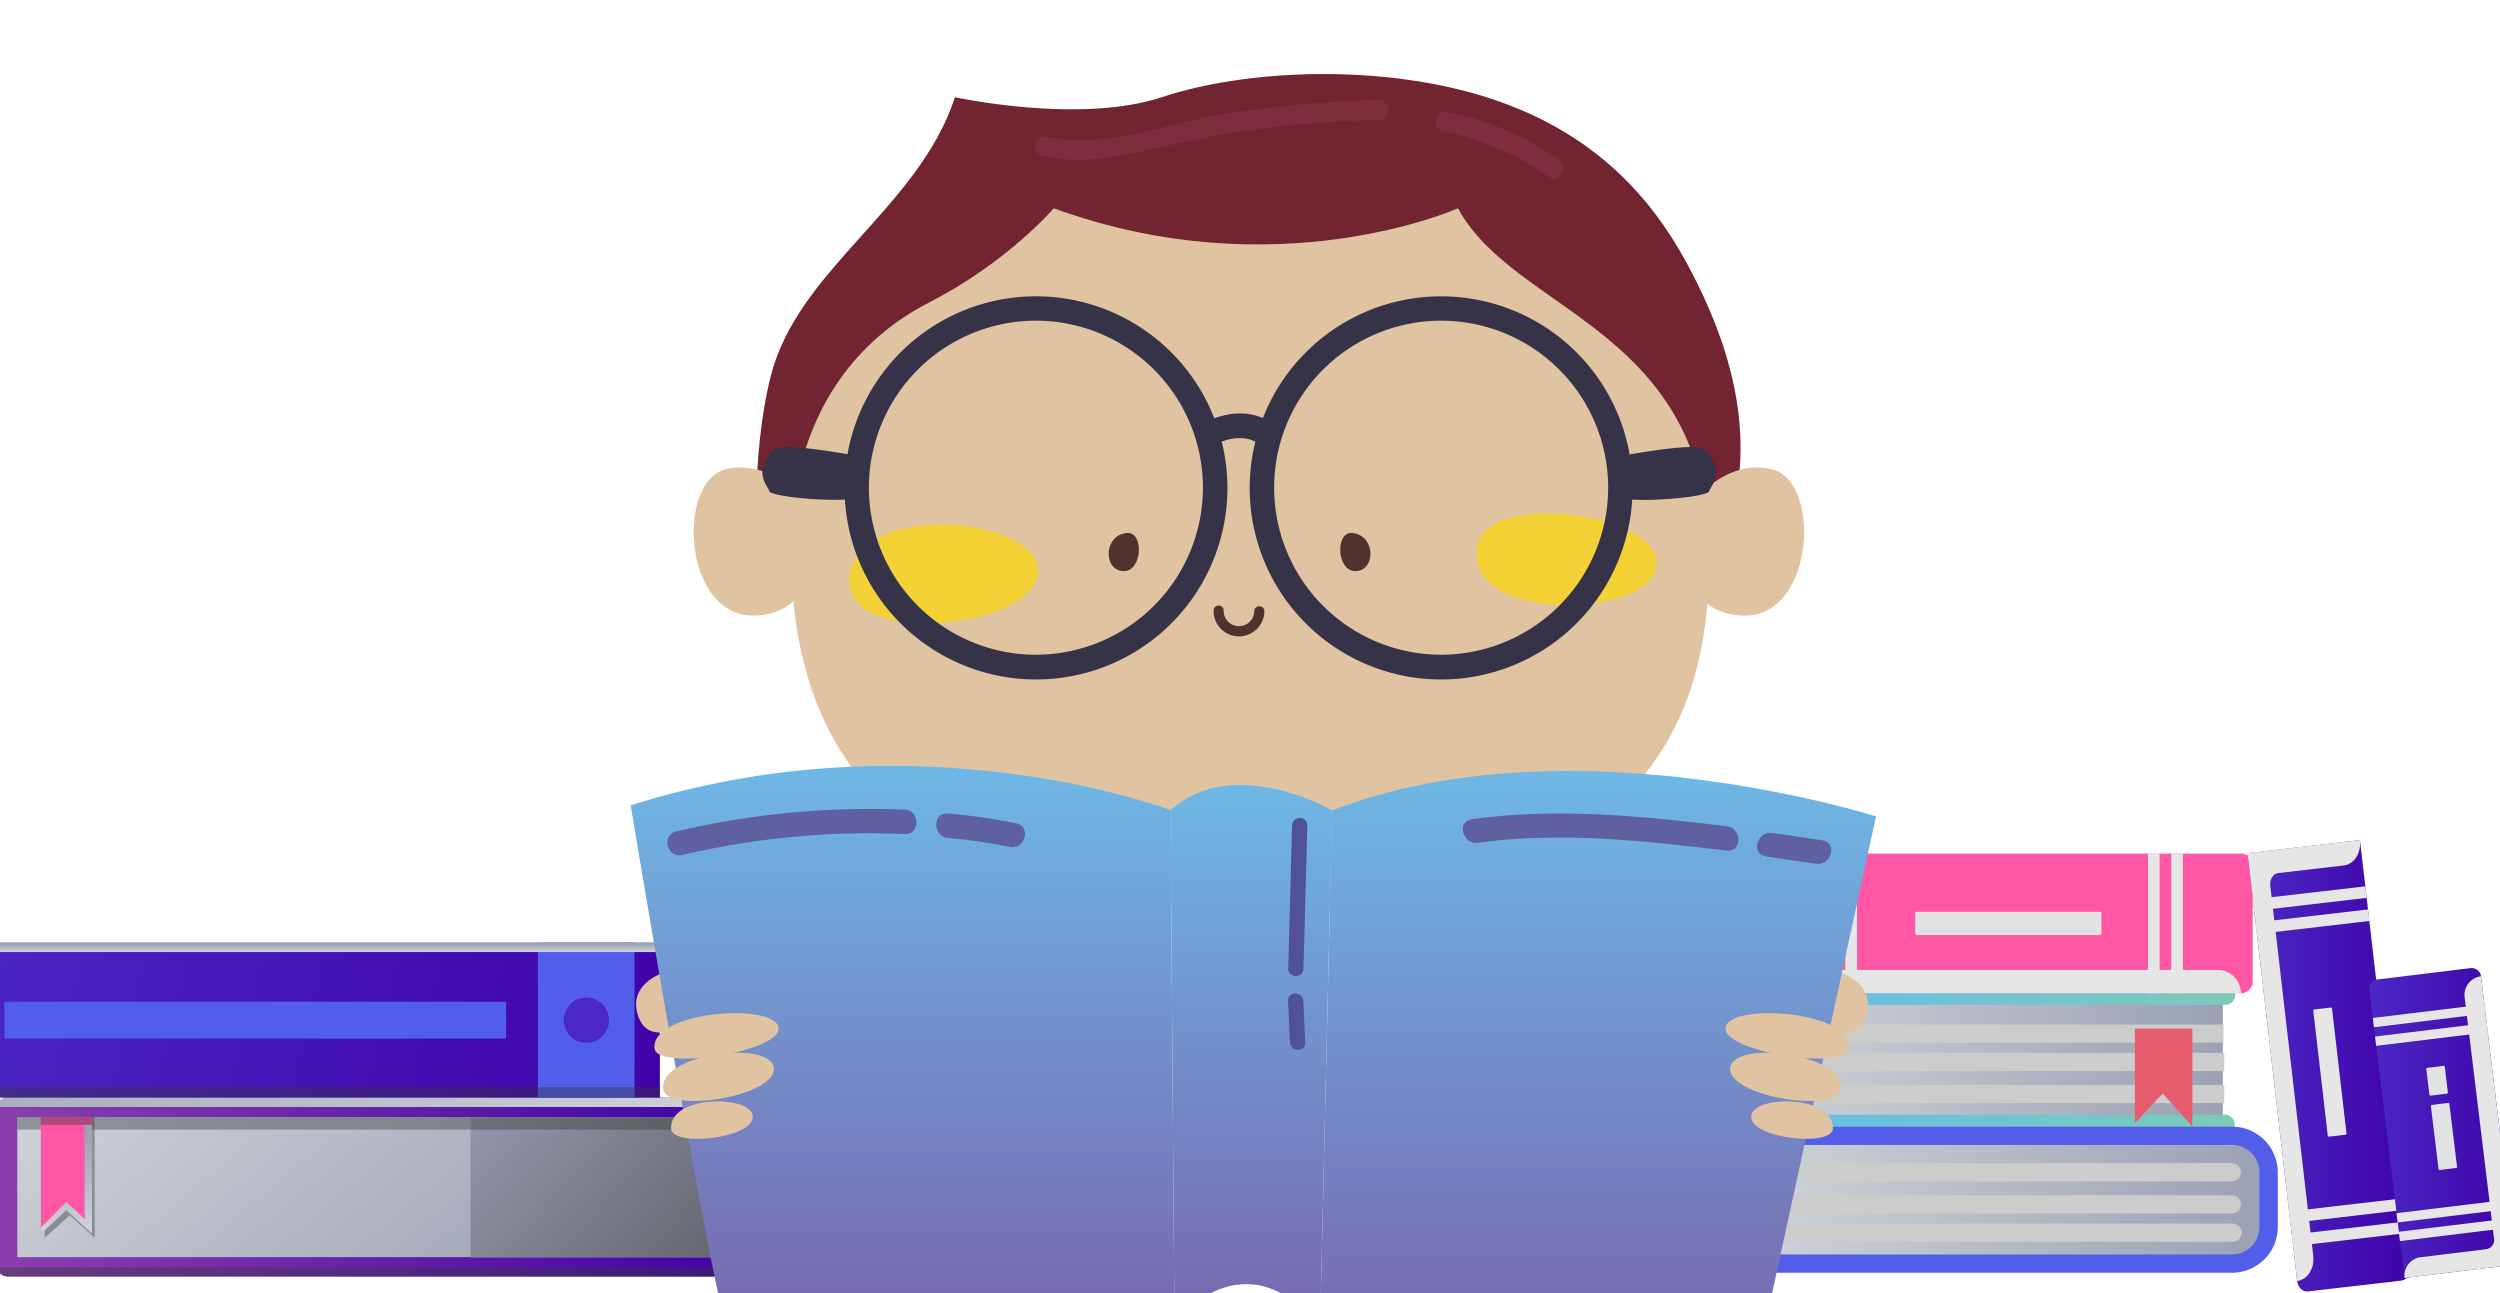 <svg xmlns="http://www.w3.org/2000/svg" xmlns:xlink="http://www.w3.org/1999/xlink" viewBox="0 0 1080 558.71"><defs><style>.cls-1 {
    isolation: isolate;
}
.cls-2 {
    fill: url(#Gradiente_sem_nome_6);
}
.cls-3 {
    fill: url(#Degradado_sin_nombre_79);
}
.cls-4 {
    fill: url(#Gradiente_sem_nome_6-2);
}
.cls-5 {
    fill: #525dea;
}
.cls-6 {
    fill: #ccc;
}
.cls-7 {
    fill: #ff57a4;
}
.cls-8 {
    fill: #e6e6e6;
}
.cls-16, .cls-24, .cls-25, .cls-8 {
    mix-blend-mode: multiply;
}
.cls-9 {
    fill: #e0e2e4;
}
.cls-10 {
    fill: url(#Gradiente_sem_nome_20);
}
.cls-11 {
    fill: url(#Gradiente_sem_nome_20-2);
}
.cls-12 {
    fill: #e75d6d;
}
.cls-13 {
    fill: url(#Gradiente_sem_nome_10);
}
.cls-14 {
    fill: url(#Gradiente_sem_nome_4);
}
.cls-15 {
    fill: url(#Gradiente_sem_nome_6-3);
}
.cls-16 {
    fill: #383838;
    opacity: 0.4;
}
.cls-17, .cls-18, .cls-21 {
    mix-blend-mode: overlay;
}
.cls-17 {
    fill: url(#Gradiente_sem_nome_6-4);
}
.cls-18 {
    fill: url(#Gradiente_sem_nome_6-5);
}
.cls-19 {
    fill: url(#Gradiente_sem_nome_20-3);
}
.cls-20 {
    fill: #4b28c4;
}
.cls-21 {
    fill: url(#Gradiente_sem_nome_6-6);
}
.cls-22 {
    fill: #722431;
}
.cls-23, .cls-24 {
    fill: #e0c3a1;
}
.cls-24 {
    opacity: 0.19;
}
.cls-25 {
    fill: #fdd900;
    opacity: 0.67;
}
.cls-26 {
    fill: #4f332f;
}
.cls-27 {
    fill: #883446;
    opacity: 0.57;
}
.cls-28 {
    fill: #363348;
}
.cls-29 {
    fill: url(#Degradado_sin_nombre_80);
}
.cls-30 {
    fill: url(#Degradado_sin_nombre_80-2);
}
.cls-31 {
    fill: url(#Degradado_sin_nombre_80-3);
}
.cls-32 {
    fill: #515296;
}
.cls-33 {
    fill: #5f609f;
}
#eye1{
	animation: eye_move 2s ease-in infinite alternate;
}
#eye2{
	animation: eye_move 2s ease-in infinite alternate;
}
@-webkit-keyframes eye_move{
0%{
	transform:translateX(0);
	-ms-transform:translateX(0);
	-webkit-transform:translate(0);
}
50%{
	transform:translateX(7px);
	-ms-transform:translateX(7px);
	-webkit-transform-transform:translate(7px);
}
100%{
	transform:translateX(0);
	-ms-transform:translate(0);
	-webkit-transform:translate(0);
}
}
</style><linearGradient id="Gradiente_sem_nome_6" x1="760.85" y1="457.25" x2="960.26" y2="457.25" gradientUnits="userSpaceOnUse"><stop offset="0" stop-color="#ced2d8"/><stop offset="1" stop-color="#9ba0b4"/></linearGradient><linearGradient id="Degradado_sin_nombre_79" x1="756.57" y1="457.54" x2="965.41" y2="457.54" gradientUnits="userSpaceOnUse"><stop offset="0" stop-color="#64bdea"/><stop offset="0.21" stop-color="#69c0df"/><stop offset="1" stop-color="#7ccbb8"/></linearGradient><linearGradient id="Gradiente_sem_nome_6-2" x1="759" y1="518.26" x2="979.9" y2="518.26" xlink:href="#Gradiente_sem_nome_6"/><linearGradient id="Gradiente_sem_nome_20" x1="970.93" y1="460.43" x2="1040.98" y2="460.43" gradientUnits="userSpaceOnUse"><stop offset="0" stop-color="#4b28c4"/><stop offset="1" stop-color="#3f02a8"/></linearGradient><linearGradient id="Gradiente_sem_nome_20-2" x1="1023.56" y1="485.15" x2="1086.94" y2="485.15" xlink:href="#Gradiente_sem_nome_20"/><linearGradient id="Gradiente_sem_nome_10" x1="-1.63" y1="512.83" x2="321.35" y2="512.83" gradientUnits="userSpaceOnUse"><stop offset="0" stop-color="#8b3fae"/><stop offset="1" stop-color="#3f02a8"/></linearGradient><linearGradient id="Gradiente_sem_nome_4" x1="386.51" y1="627.41" x2="198.74" y2="456.95" gradientUnits="userSpaceOnUse"><stop offset="0" stop-color="#383838"/><stop offset="1" stop-color="#9ba0b4"/></linearGradient><linearGradient id="Gradiente_sem_nome_6-3" x1="48.92" y1="445.84" x2="191.65" y2="615.08" xlink:href="#Gradiente_sem_nome_6"/><linearGradient id="Gradiente_sem_nome_6-4" x1="28.69" y1="530.67" x2="28.69" y2="489.1" xlink:href="#Gradiente_sem_nome_6"/><linearGradient id="Gradiente_sem_nome_6-5" x1="214.98" y1="397.11" x2="61.7" y2="621.68" xlink:href="#Gradiente_sem_nome_6"/><linearGradient id="Gradiente_sem_nome_20-3" x1="-25.52" y1="404" x2="282.7" y2="479.4" xlink:href="#Gradiente_sem_nome_20"/><linearGradient id="Gradiente_sem_nome_6-6" x1="124.58" y1="411.1" x2="124.58" y2="407.54" xlink:href="#Gradiente_sem_nome_6"/><linearGradient id="Degradado_sin_nombre_80" x1="389.89" y1="330.84" x2="389.89" y2="575.18" gradientUnits="userSpaceOnUse"><stop offset="0" stop-color="#6eb8e6"/><stop offset="0.5" stop-color="#738ec9"/><stop offset="1" stop-color="#7867ae"/></linearGradient><linearGradient id="Degradado_sin_nombre_80-2" x1="540.57" y1="339.11" x2="540.57" y2="573.95" xlink:href="#Degradado_sin_nombre_80"/><linearGradient id="Degradado_sin_nombre_80-3" x1="690.34" y1="333.07" x2="690.34" y2="584.16" xlink:href="#Degradado_sin_nombre_80"/></defs><title>app_land</title><g class="cls-1"><g id="Layer_1" data-name="Layer 1"><path class="cls-2" d="M960.26, 485H788.57a27.71, 27.71, 0, 0, 1, 0-55.42h171.7Z"/><path class="cls-3" d="M965.41, 485.82a4.39, 4.39, 0, 0, 0-4.29-4.29H788.57a23.71, 23.71, 0, 0, 1, 0-47.42H961.12a4.29, 4.29, 0, 1, 0, 0-8.57H788.57a32, 32, 0, 0, 0, 0, 64H961.12C963.41, 489.53, 965.41, 488.11, 965.41, 485.82Z"/><path class="cls-4" d="M969.05, 545.87H759V490.65H969.05A10.85, 10.85, 0, 0, 1, 979.9, 501.5V535A10.85, 10.85, 0, 0, 1, 969.05, 545.87Z"/><path class="cls-5" d="M964.23, 549.82H755.16a3.94, 3.94, 0, 0, 1, 0-7.89H964.23a11.85, 11.85, 0, 0, 0, 11.83-11.83V506.43a11.85, 11.85, 0, 0, 0-11.83-11.83H755.16a3.94, 3.94, 0, 0, 1, 0-7.89H964.23A19.75, 19.75, 0, 0, 1, 984, 506.43V530.1A19.75, 19.75, 0, 0, 1, 964.23, 549.82Z"/><path class="cls-6" d="M759, 502.48H964.12a3.94, 3.94, 0, 0, 1, 3.94, 3.94h0a3.94, 3.94, 0, 0, 1-3.94, 3.94H759Z"/><path class="cls-6" d="M759, 516.35H964.12a3.94, 3.94, 0, 0, 1, 3.94, 3.94h0a3.94, 3.94, 0, 0, 1-3.94, 3.94H759Z"/><path class="cls-6" d="M759.37, 528.58H964.49a3.94, 3.94, 0, 0, 1, 3.94, 3.94h0a3.94, 3.94, 0, 0, 1-3.94, 3.94H759.37Z"/><path class="cls-6" d="M960.89, 476.56H777.41a3.75, 3.75, 0, 0, 1-3.53-3.94h0a3.75, 3.75, 0, 0, 1, 3.53-3.94H960.89Z"/><path class="cls-6" d="M960.89, 462.7H777.41a3.75, 3.75, 0, 0, 1-3.53-3.94h0a3.75, 3.75, 0, 0, 1, 3.53-3.94H960.89Z"/><path class="cls-6" d="M960.56, 450.47H777.08a3.75, 3.75, 0, 0, 1-3.53-3.94h0a3.75, 3.75, 0, 0, 1, 3.53-3.94H960.56Z"/><path class="cls-7" d="M762, 429.09V368.75H968.15a5, 5, 0, 0, 1, 5, 5v50.28a5, 5, 0, 0, 1-5, 5Z"/><path class="cls-8" d="M772, 378.81V414a5, 5, 0, 0, 0, 5, 5h181a10.06, 10.06, 0, 0, 1, 10.06, 10.06H762V368.75h0A10.06, 10.06, 0, 0, 1, 772, 378.81Z"/><rect class="cls-8" x="937.98" y="368.75" width="5.03" height="60.34"/><rect class="cls-8" x="927.93" y="368.75" width="5.03" height="60.34"/><rect class="cls-8" x="797.19" y="368.75" width="5.03" height="60.34"/><rect class="cls-8" x="787.13" y="368.75" width="5.03" height="60.34"/><path class="cls-9" d="M827.36, 403.32v-8.8a.63.63, 0, 0, 1, .63-.63h79.2a.63.63, 0, 0, 1, .63.63v8.8a.63.63, 0, 0, 1-.63.63H828A.63.63, 0, 0, 1, 827.36, 403.32Z"/><path class="cls-10" d="M970.93, 368.57l48.57-5.64, 21.44, 184.81c.32, 2.76-1.23, 5.21-3.47, 5.46L997, 557.91c-2.24.26-4.31-1.77-4.63-4.53Z"/><path class="cls-8" d="M1012.56, 373.87l-28.33, 3.29c-2.24.26-3.79, 2.71-3.47, 5.46l18.55, 159.83c.64, 5.52-2.47, 10.41-6.94, 10.93h0l-4.64-40-8.11-69.93-8.69-74.92, 48.57-5.64h0C1020.14, 368.46, 1017, 373.35, 1012.56, 373.87Z"/><rect class="cls-8" x="990.18" y="530.57" width="48.9" height="5.03" transform="translate(-54.68 120.5) rotate(-6.62)"/><rect class="cls-8" x="989.02" y="520.58" width="48.9" height="5.03" transform="translate(-53.54 120.29) rotate(-6.62)"/><rect class="cls-8" x="974.53" y="395.71" width="48.9" height="5.03" transform="translate(-39.24 117.79) rotate(-6.62)"/><rect class="cls-8" x="973.37" y="385.72" width="48.9" height="5.03" transform="translate(-38.1 117.59) rotate(-6.62)"/><path class="cls-8" d="M999.78, 436.09l7.08-.82a.58.58, 0, 0, 1, .58.57l6.23, 53.69a.58.58, 0, 0, 1-.43.68l-7.08.82a.58.58, 0, 0, 1-.58-.57l-6.23-53.69A.58.58, 0, 0, 1, 999.78, 436.09Z"/><path class="cls-11" d="M1086.94, 546.23l-48.19, 5.87-15.16-124.48a4, 4, 0, 0, 1, 3.53-4.5l40.16-4.89a4, 4, 0, 0, 1, 4.5, 3.53Z"/><path class="cls-8" d="M1045.8, 543.09l28.11-3.42a4, 4, 0, 0, 0, 3.53-4.5l-12.72-104.4a8.09, 8.09, 0, 0, 1, 7.05-9h0l3.91, 32.12L1079.6, 486l7.34, 60.23-48.19, 5.87h0A8.09, 8.09, 0, 0, 1, 1045.8, 543.09Z"/><rect class="cls-8" x="1025.12" y="436.72" width="48.54" height="4.05" transform="translate(-45.35 130.1) rotate(-6.94)"/><rect class="cls-8" x="1026.1" y="444.75" width="48.54" height="4.05" transform="translate(-46.31 130.28) rotate(-6.94)"/><rect class="cls-8" x="1035.39" y="521.05" width="48.54" height="4.05" transform="translate(-55.47 131.96) rotate(-6.94)"/><rect class="cls-8" x="1036.37" y="529.08" width="48.54" height="4.05" transform="translate(-56.43 132.14) rotate(-6.94)"/><path class="cls-9" d="M1061, 504.57l-7, .86a.51.51, 0, 0, 1-.56-.44l-3.3-27.11a.51.51, 0, 0, 1, .44-.56l7-.86a.51.51, 0, 0, 1, .56.44l3.3, 27.11A.51.51, 0, 0, 1, 1061, 504.57Z"/><path class="cls-9" d="M1057.06, 472.45l-7, .86a.51.51, 0, 0, 1-.56-.44l-1.35-11a.51.51, 0, 0, 1, .44-.56l7-.86a.51.51, 0, 0, 1, .56.44l1.34, 11A.51.51, 0, 0, 1, 1057.06, 472.45Z"/><polygon class="cls-12" points="947.12 444.39 947.12 486.68 934.27 472.39 922.27 485.25 922.27 444.39 947.12 444.39"/><path class="cls-13" d="M203.34, 543.1V482.56H317.15a4.19, 4.19, 0, 0, 0, 4.19-4.19h0a4.19, 4.19, 0, 0, 0-4.19-4.19H3.48a5.11, 5.11, 0, 0, 0-5.11, 5.11v67.09a5.11, 5.11, 0, 0, 0, 5.11, 5.11H317.15a4.19, 4.19, 0, 0, 0, 4.19-4.19h0a4.19, 4.19, 0, 0, 0-4.19-4.19Z"/><rect class="cls-14" x="203.34" y="482.56" width="113.9" height="60.54"/><rect class="cls-15" x="7.48" y="482.56" width="195.86" height="60.54"/><rect class="cls-16" x="7.48" y="482.56" width="309.76" height="5.45"/><polygon class="cls-16" points="40.91 534.75 30.11 525.03 19.32 534.75 19.32 482.56 40.91 482.56 40.91 534.75"/><polygon class="cls-7" points="39.74 532.98 28.69 522.82 17.64 532.98 17.64 482.56 39.74 482.56 39.74 532.98"/><polygon class="cls-17" points="36.59 485.91 36.59 526.69 28.69 519.23 17.64 530.35 17.64 532.98 28.69 522.82 39.74 532.98 39.74 485.91 36.59 485.91"/><rect class="cls-16" x="17.65" y="482.56" width="22.09" height="3.35"/><path class="cls-18" d="M-1.56, 478.21H321.27a4.18, 4.18, 0, 0, 0-4.16-4H3.44A5.11, 5.11, 0, 0, 0-1.56, 478.21Z"/><path class="cls-16" d="M321.27, 547.45H-1.56a5, 5, 0, 0, 0, 5, 4H317.11A4.2, 4.2, 0, 0, 0, 321.27, 547.45Z"/><rect class="cls-19" x="-35.9" y="407.26" width="320.97" height="66.91"/><rect class="cls-5" x="232.37" y="407.26" width="41.75" height="66.91"/><rect class="cls-5" x="1.91" y="432.76" width="216.73" height="15.91"/><circle class="cls-20" cx="253.31" cy="440.72" r="9.78"/><rect class="cls-21" x="-35.9" y="407.26" width="320.97" height="4.03"/><rect class="cls-16" x="-35.9" y="469.64" width="320.97" height="4.53"/><path id="hair" class="cls-22" d="M327.15, 241.09S324, 197.65, 333, 162.36C344.75, 116.2, 396.82, 90, 412.55, 42c0, 0, 53.82, 11.76, 89.32, 0, 37.16-12.3, 94.9-14.37, 140.3, 0, 52.38, 16.58, 75.58, 50.62, 88.49, 75.37, 14.36, 27.54, 28.59, 66.28, 17, 106.79S327.15, 241.09, 327.15, 241.09Z"/><path class="cls-23" d="M350.88, 221s-15.1-23.38-37.11-18.37S295, 268.08, 327.15, 265.9, 350.88, 221, 350.88, 221Z"/><path class="cls-23" d="M728.17, 221s15.1-23.38, 37.11-18.37, 18.81, 65.48-13.38, 63.29S728.17, 221, 728.17, 221Z"/><path class="cls-23" d="M341.67, 236.84c.1, 74.17, 30.15, 159.58, 203.69, 156.34s193-91.25, 193-151.94c.09-99.63-83.94-105.45-108.5-151.26, 0, 0-78.35, 35.17-174.63, 0, 0, 0-19.74, 23.2-53.73, 40.63C360.1, 151.87, 341.6, 192.1, 341.67, 236.84Z"/><path class="cls-24" d="M410.76, 229.42c65-48.27, 150.47-39.09, 219.83-5.23a263.62, 263.62, 0, 0, 1, 96.9, 81.22c8.8-21.7, 10.88-44.39, 10.9-64.17.09-99.63-83.94-105.45-108.5-151.26, 0, 0-78.35, 35.17-174.63, 0, 0, 0-19.74, 23.2-53.73, 40.63-41.43, 21.26-59.93, 61.48-59.86, 106.23, 0, 21.6, 2.61, 44.14, 10.52, 65.18C365.78, 273.67, 385.18, 248.41, 410.76, 229.42Z"/><path id="blush_r" data-name="blush r" class="cls-25" d="M638.26, 235.54c-6.5, 34.25, 74.91, 31.6, 77.34, 8.84S642.77, 211.79, 638.26, 235.54Z"/><path id="blush_l" data-name="blush l" class="cls-25" d="M366.89, 250.4c-1.36, 29.32, 79.62, 21.33, 81.57-3S368.51, 215.38, 366.89, 250.4Z"/><path id="eye2" class="cls-26" d="M584.31, 230.25c-7.74-.85-6.94, 17, 1.57, 16.48S594.27, 231.35, 584.31, 230.25Z"/><path id="eye1" class="cls-26" d="M486.67, 230.25c7.74-.85, 6.94, 17-1.57, 16.48S476.71, 231.35, 486.67, 230.25Z"/><path id="mouth" class="cls-26" d="M535.26, 274.92a11, 11, 0, 0, 1-11-11, 2.2, 2.2, 0, 1, 1, 4.39, 0, 6.59, 6.59, 0, 0, 0, 13.18, 0, 2.2, 2.2, 0, 0, 1, 4.39, 0A11, 11, 0, 0, 1, 535.26, 274.92Z"/><path class="cls-27" d="M450, 67.34c22.48, 5.07, 44.2-2.59, 66.14-7a452.81, 452.81, 0, 0, 1, 79.33-8.51c5.51-.12, 5.52-8.69, 0-8.57a469.64, 469.64, 0, 0, 0-69, 6.48c-24, 4.1-49.75, 14.82-74.16, 9.32-5.37-1.21-7.66, 7-2.28, 8.26Z"/><path class="cls-27" d="M623.35, 56.7a121.76, 121.76, 0, 0, 1, 45.74, 19.67c4.53, 3.16, 8.82-4.26, 4.32-7.4a128, 128, 0, 0, 0-47.79-20.53c-5.38-1.11-7.68, 7.15-2.28, 8.26Z"/><path id="specs" class="cls-28" d="M736, 194c-2.47-2.46-22.67.7-32, 2.31a82.68, 82.68, 0, 0, 0-158.42-15.73c-7.93-3.38-15.85-1.77-21, .13a82.68, 82.68, 0, 0, 0-158.46, 15.49c-9.56-1.64-28.92-4.6-31.34-2.2-10, 9.9-3.27, 15.32-2.41, 18.19.63, 2.11, 21.34, 4.28, 32.62, 3.62a82.7, 82.7, 0, 1, 0, 162.79-25c3.52-1.38, 9.21-2.68, 14.55, 0a82.7, 82.7, 0, 1, 0, 162.79, 25c11.12.78, 32.63-1.44, 33.27-3.59C739.25, 209.31, 745.95, 203.89, 736, 194ZM447.52, 282.84a72.15, 72.15, 0, 1, 1, 72.15-72.15A72.23, 72.23, 0, 0, 1, 447.52, 282.84Zm175.06, 0a72.15, 72.15, 0, 1, 1, 72.15-72.15A72.23, 72.23, 0, 0, 1, 622.58, 282.84Z"/><path class="cls-23" d="M793.67, 419.7s16.6, 4.39, 12.66, 18.3-18.54, 5.61-18.54, 5.61Z"/><path class="cls-23" d="M288.06, 419.7s-16.6, 4.39-12.66, 18.3, 18.54, 5.61, 18.54, 5.61Z"/><path class="cls-29" d="M272.43, 347.9s37.93, 227.73, 42.47, 227.28S507.36, 571, 507.36, 571L505.67, 350S397.16, 308.36, 272.43, 347.9Z"/><path class="cls-30" d="M505.67, 350, 507.36, 571s31-38.46, 62.9, 2.92l5.21-223.85S533, 325.47, 505.67, 350Z"/><path class="cls-31" d="M575.47, 350.1l-5.21, 223.85S692, 565.33, 760, 584.16l50.42-231.47S678.11, 310.31, 575.47, 350.1Z"/><path class="cls-23" d="M282.75, 453c1.17, 9.82, 56.22, 1.25, 53.5-9.4S280.86, 437, 282.75, 453Z"/><path class="cls-23" d="M286.54, 470.61c1.57, 10.62, 49.22, 3, 47.76-9.3S284.27, 455.19, 286.54, 470.61Z"/><path class="cls-23" d="M289.92, 487.61c.43, 8, 35.29, 4.28, 35.29-5.19S289.12, 472.71, 289.92, 487.61Z"/><path class="cls-23" d="M799, 453c-1.17, 9.82-56.22, 1.25-53.5-9.4S800.87, 437, 799, 453Z"/><path class="cls-23" d="M795.19, 470.61c-1.57, 10.62-49.22, 3-47.76-9.3S797.46, 455.19, 795.19, 470.61Z"/><path class="cls-23" d="M791.81, 487.61c-.43, 8-35.29, 4.28-35.29-5.19S792.61, 472.71, 791.81, 487.61Z"/><path class="cls-32" d="M558.17, 356.58l-1.66, 61.87c-.11, 4.24, 6.48, 4.24, 6.59, 0l1.66-61.87c.11-4.24-6.48-4.24-6.59, 0Z"/><path class="cls-32" d="M556.45, 432.36l.8, 18c.19, 4.22, 6.78, 4.25, 6.59, 0l-.8-18c-.19-4.22-6.78-4.25-6.59, 0Z"/><path class="cls-33" d="M638.54, 364.1c35.78-5, 71.81-.87, 107.44, 3.37, 6.73.8, 6.67-9.75, 0-10.55-36.73-4.37-73.38-8.18-110.24-3-6.69.94-3.84, 11.1, 2.8, 10.17Z"/><path class="cls-33" d="M762.9, 370l21.57, 3.18c6.64, 1, 9.5-9.18, 2.8-10.17l-21.57-3.18c-6.64-1-9.5, 9.18-2.8, 10.17Z"/><path class="cls-33" d="M294.91, 369.33a352.15, 352.15, 0, 0, 1, 95.91-9c6.79.29, 6.77-10.26, 0-10.55a363, 363, 0, 0, 0-98.72, 9.43c-6.6, 1.56-3.81, 11.73, 2.8, 10.17Z"/><path class="cls-33" d="M409.5, 362a233.33, 233.33, 0, 0, 1, 26.73, 3.86c6.63, 1.35, 9.46-8.81, 2.8-10.17a258, 258, 0, 0, 0-29.54-4.24c-6.76-.58-6.72, 10, 0, 10.55Z"/></g></g></svg>